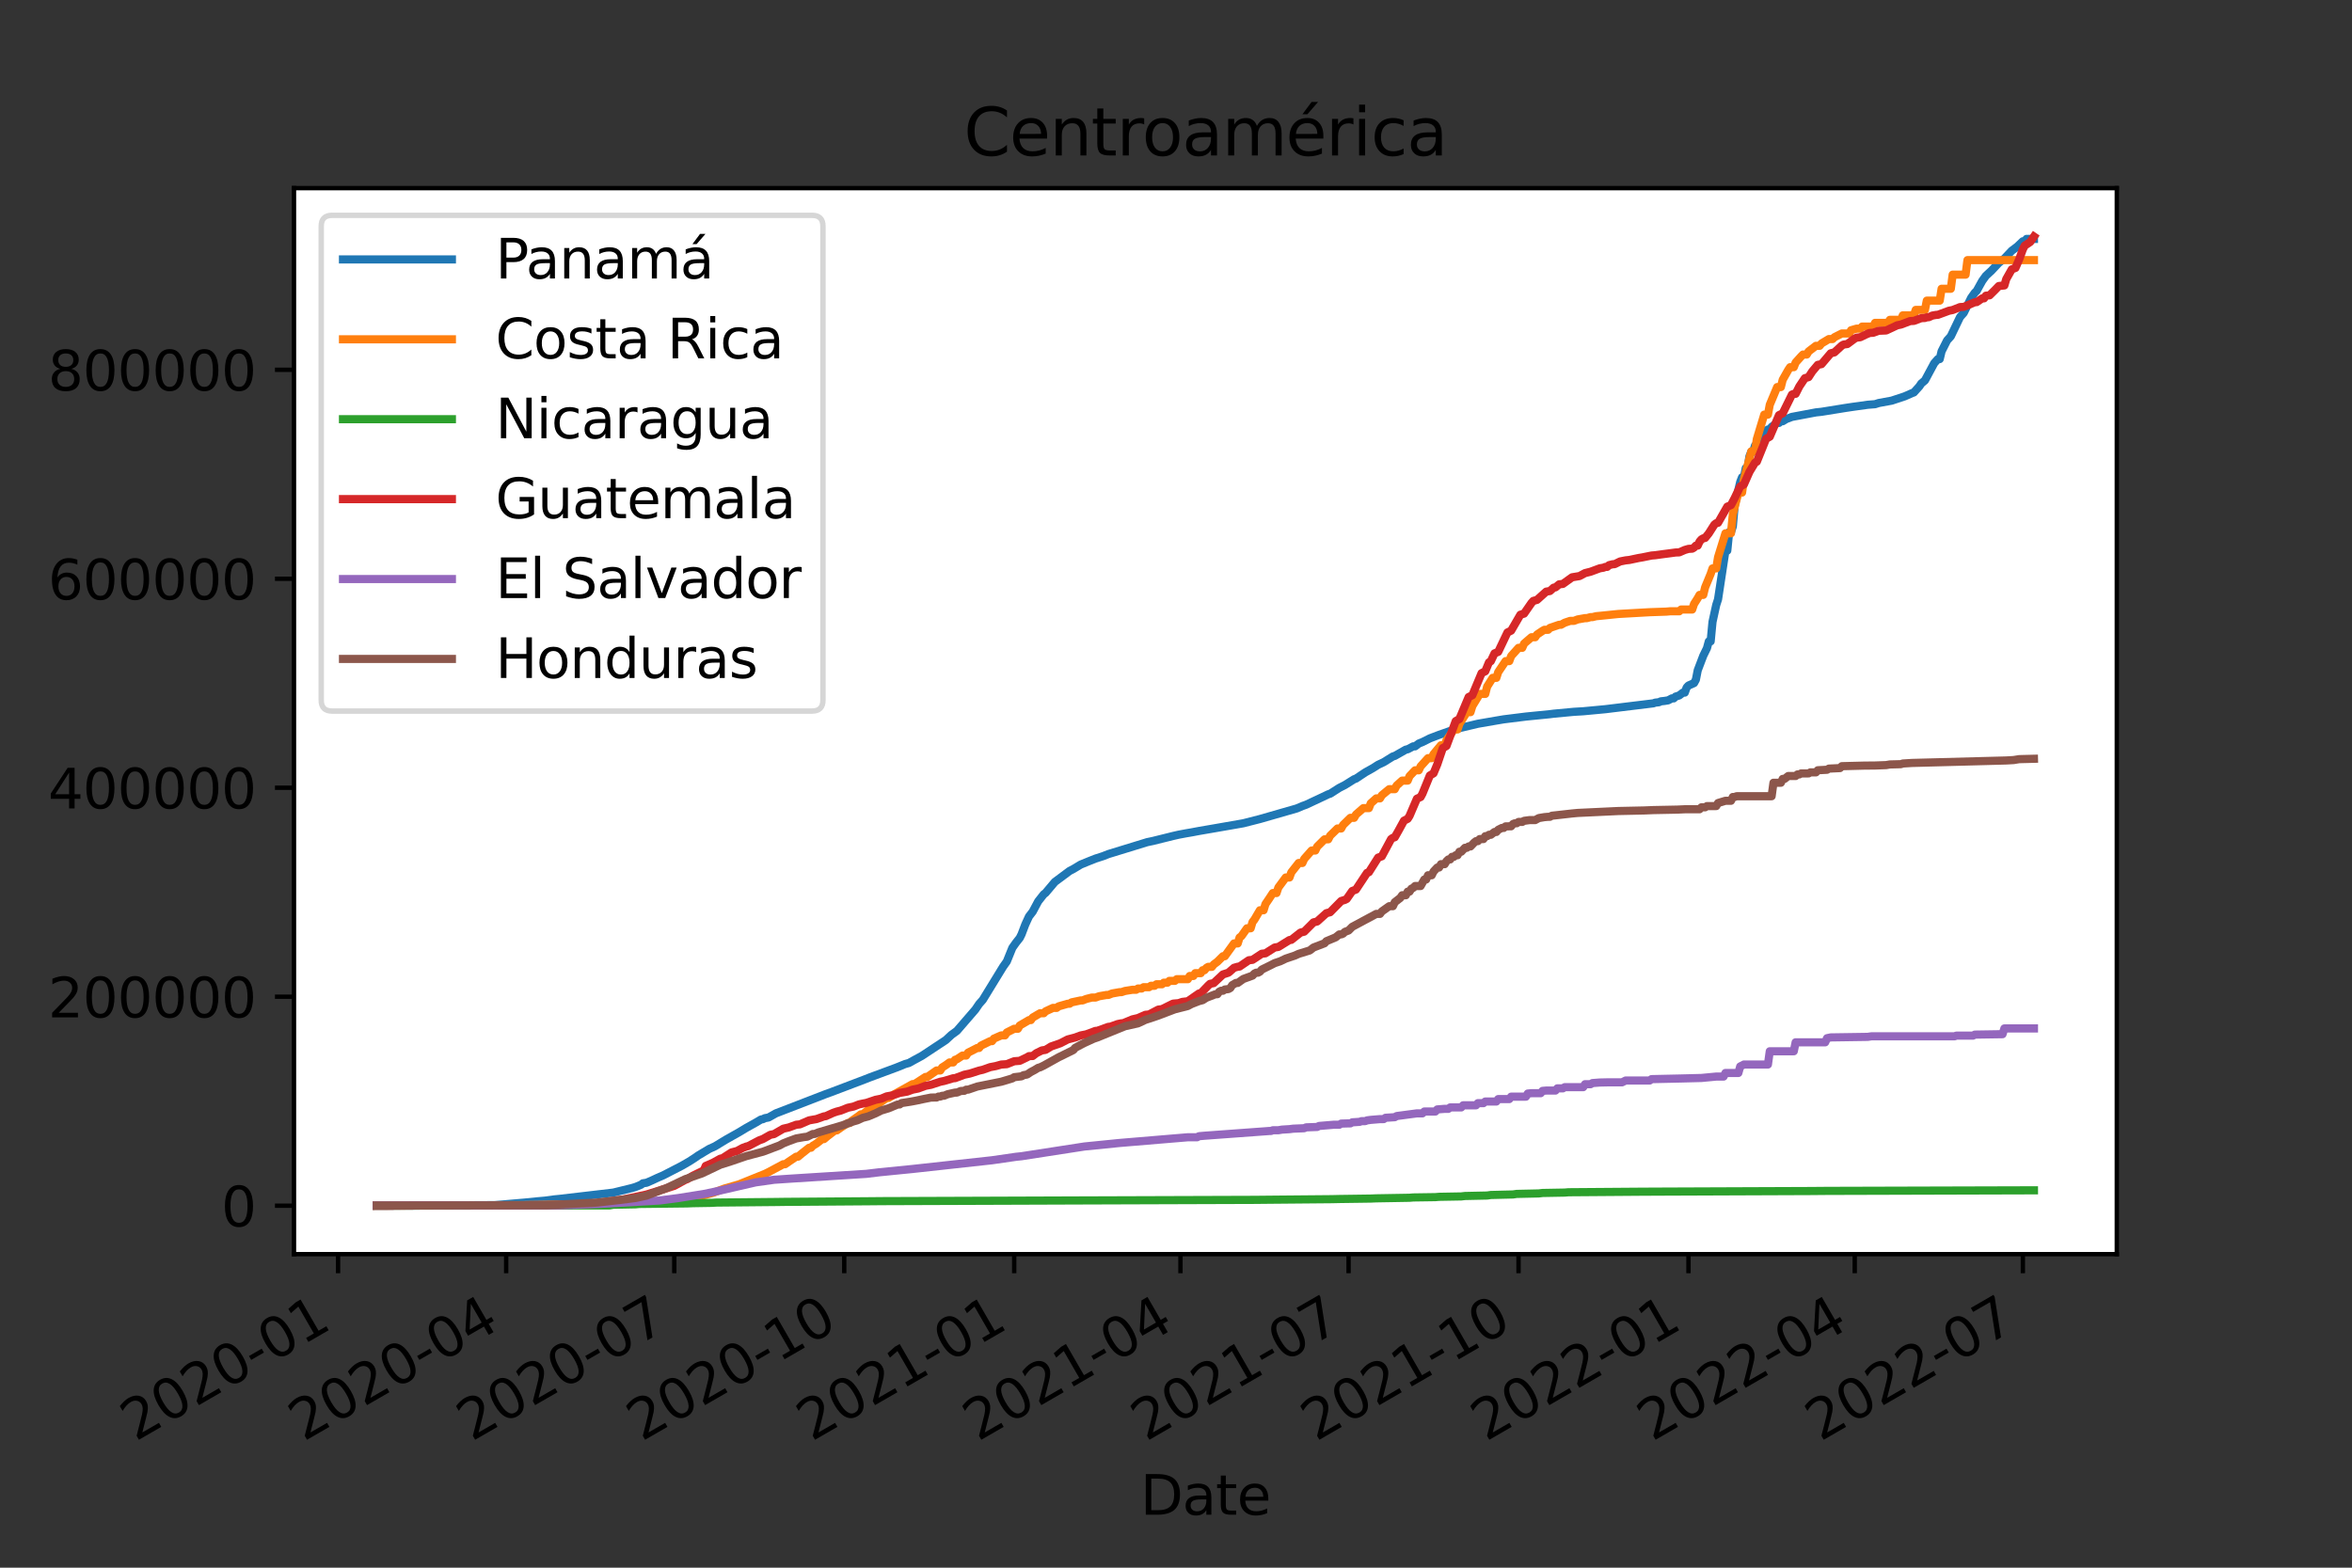 <?xml version="1.0" encoding="utf-8" standalone="no"?>
<!DOCTYPE svg PUBLIC "-//W3C//DTD SVG 1.1//EN"
  "http://www.w3.org/Graphics/SVG/1.1/DTD/svg11.dtd">
<svg xmlns:xlink="http://www.w3.org/1999/xlink" width="432pt" height="288pt" viewBox="0 0 432 288" xmlns="http://www.w3.org/2000/svg" version="1.1">
 <rect x="0" y="0" width="432" height="288" fill="#333333" stroke="none"/>
 <defs>
  <style type="text/css">*{stroke-linejoin: round; stroke-linecap: butt}</style>
 </defs>
 <g id="figure_1">
  <g id="patch_1">
   <path d="M 0 288 
L 432 288 
L 432 0 
L 0 0 
L 0 288 
z
" style="fill: none"/>
  </g>
  <g id="axes_1">
   <g id="patch_2">
    <path d="M 54 230.4 
L 388.8 230.4 
L 388.8 34.56 
L 54 34.56 
z
" style="fill: #ffffff"/>
   </g>
   <g id="matplotlib.axis_1">
    <g id="xtick_1">
     <g id="line2d_1">
      <defs>
       <path id="m33873df964" d="M 0 0 
L 0 3.5 
" style="stroke: #000000; stroke-width: 0.8"/>
      </defs>
      <g>
       <use xlink:href="#m33873df964" x="62.093" y="230.4" style="stroke: #000000; stroke-width: 0.8"/>
      </g>
     </g>
     <g id="text_1">
      <!-- 2020-01 -->
      <g transform="translate(24.868 264.872)rotate(-30)scale(0.1 -0.1)">
       <defs>
        <path id="DejaVuSans-32" d="M 1228 531 
L 3431 531 
L 3431 0 
L 469 0 
L 469 531 
Q 828 903 1448 1529 
Q 2069 2156 2228 2338 
Q 2531 2678 2651 2914 
Q 2772 3150 2772 3378 
Q 2772 3750 2511 3984 
Q 2250 4219 1831 4219 
Q 1534 4219 1204 4116 
Q 875 4013 500 3803 
L 500 4441 
Q 881 4594 1212 4672 
Q 1544 4750 1819 4750 
Q 2544 4750 2975 4387 
Q 3406 4025 3406 3419 
Q 3406 3131 3298 2873 
Q 3191 2616 2906 2266 
Q 2828 2175 2409 1742 
Q 1991 1309 1228 531 
z
" transform="scale(0.016)"/>
        <path id="DejaVuSans-30" d="M 2034 4250 
Q 1547 4250 1301 3770 
Q 1056 3291 1056 2328 
Q 1056 1369 1301 889 
Q 1547 409 2034 409 
Q 2525 409 2770 889 
Q 3016 1369 3016 2328 
Q 3016 3291 2770 3770 
Q 2525 4250 2034 4250 
z
M 2034 4750 
Q 2819 4750 3233 4129 
Q 3647 3509 3647 2328 
Q 3647 1150 3233 529 
Q 2819 -91 2034 -91 
Q 1250 -91 836 529 
Q 422 1150 422 2328 
Q 422 3509 836 4129 
Q 1250 4750 2034 4750 
z
" transform="scale(0.016)"/>
        <path id="DejaVuSans-2d" d="M 313 2009 
L 1997 2009 
L 1997 1497 
L 313 1497 
L 313 2009 
z
" transform="scale(0.016)"/>
        <path id="DejaVuSans-31" d="M 794 531 
L 1825 531 
L 1825 4091 
L 703 3866 
L 703 4441 
L 1819 4666 
L 2450 4666 
L 2450 531 
L 3481 531 
L 3481 0 
L 794 0 
L 794 531 
z
" transform="scale(0.016)"/>
       </defs>
       <use xlink:href="#DejaVuSans-32"/>
       <use xlink:href="#DejaVuSans-30" x="63.623"/>
       <use xlink:href="#DejaVuSans-32" x="127.246"/>
       <use xlink:href="#DejaVuSans-30" x="190.869"/>
       <use xlink:href="#DejaVuSans-2d" x="254.492"/>
       <use xlink:href="#DejaVuSans-30" x="290.576"/>
       <use xlink:href="#DejaVuSans-31" x="354.199"/>
      </g>
     </g>
    </g>
    <g id="xtick_2">
     <g id="line2d_2">
      <g>
       <use xlink:href="#m33873df964" x="92.97" y="230.4" style="stroke: #000000; stroke-width: 0.8"/>
      </g>
     </g>
     <g id="text_2">
      <!-- 2020-04 -->
      <g transform="translate(55.745 264.872)rotate(-30)scale(0.1 -0.1)">
       <defs>
        <path id="DejaVuSans-34" d="M 2419 4116 
L 825 1625 
L 2419 1625 
L 2419 4116 
z
M 2253 4666 
L 3047 4666 
L 3047 1625 
L 3713 1625 
L 3713 1100 
L 3047 1100 
L 3047 0 
L 2419 0 
L 2419 1100 
L 313 1100 
L 313 1709 
L 2253 4666 
z
" transform="scale(0.016)"/>
       </defs>
       <use xlink:href="#DejaVuSans-32"/>
       <use xlink:href="#DejaVuSans-30" x="63.623"/>
       <use xlink:href="#DejaVuSans-32" x="127.246"/>
       <use xlink:href="#DejaVuSans-30" x="190.869"/>
       <use xlink:href="#DejaVuSans-2d" x="254.492"/>
       <use xlink:href="#DejaVuSans-30" x="290.576"/>
       <use xlink:href="#DejaVuSans-34" x="354.199"/>
      </g>
     </g>
    </g>
    <g id="xtick_3">
     <g id="line2d_3">
      <g>
       <use xlink:href="#m33873df964" x="123.848" y="230.4" style="stroke: #000000; stroke-width: 0.8"/>
      </g>
     </g>
     <g id="text_3">
      <!-- 2020-07 -->
      <g transform="translate(86.623 264.872)rotate(-30)scale(0.1 -0.1)">
       <defs>
        <path id="DejaVuSans-37" d="M 525 4666 
L 3525 4666 
L 3525 4397 
L 1831 0 
L 1172 0 
L 2766 4134 
L 525 4134 
L 525 4666 
z
" transform="scale(0.016)"/>
       </defs>
       <use xlink:href="#DejaVuSans-32"/>
       <use xlink:href="#DejaVuSans-30" x="63.623"/>
       <use xlink:href="#DejaVuSans-32" x="127.246"/>
       <use xlink:href="#DejaVuSans-30" x="190.869"/>
       <use xlink:href="#DejaVuSans-2d" x="254.492"/>
       <use xlink:href="#DejaVuSans-30" x="290.576"/>
       <use xlink:href="#DejaVuSans-37" x="354.199"/>
      </g>
     </g>
    </g>
    <g id="xtick_4">
     <g id="line2d_4">
      <g>
       <use xlink:href="#m33873df964" x="155.064" y="230.4" style="stroke: #000000; stroke-width: 0.8"/>
      </g>
     </g>
     <g id="text_4">
      <!-- 2020-10 -->
      <g transform="translate(117.84 264.872)rotate(-30)scale(0.1 -0.1)">
       <use xlink:href="#DejaVuSans-32"/>
       <use xlink:href="#DejaVuSans-30" x="63.623"/>
       <use xlink:href="#DejaVuSans-32" x="127.246"/>
       <use xlink:href="#DejaVuSans-30" x="190.869"/>
       <use xlink:href="#DejaVuSans-2d" x="254.492"/>
       <use xlink:href="#DejaVuSans-31" x="290.576"/>
       <use xlink:href="#DejaVuSans-30" x="354.199"/>
      </g>
     </g>
    </g>
    <g id="xtick_5">
     <g id="line2d_5">
      <g>
       <use xlink:href="#m33873df964" x="186.281" y="230.4" style="stroke: #000000; stroke-width: 0.8"/>
      </g>
     </g>
     <g id="text_5">
      <!-- 2021-01 -->
      <g transform="translate(149.056 264.872)rotate(-30)scale(0.1 -0.1)">
       <use xlink:href="#DejaVuSans-32"/>
       <use xlink:href="#DejaVuSans-30" x="63.623"/>
       <use xlink:href="#DejaVuSans-32" x="127.246"/>
       <use xlink:href="#DejaVuSans-31" x="190.869"/>
       <use xlink:href="#DejaVuSans-2d" x="254.492"/>
       <use xlink:href="#DejaVuSans-30" x="290.576"/>
       <use xlink:href="#DejaVuSans-31" x="354.199"/>
      </g>
     </g>
    </g>
    <g id="xtick_6">
     <g id="line2d_6">
      <g>
       <use xlink:href="#m33873df964" x="216.819" y="230.4" style="stroke: #000000; stroke-width: 0.8"/>
      </g>
     </g>
     <g id="text_6">
      <!-- 2021-04 -->
      <g transform="translate(179.594 264.872)rotate(-30)scale(0.1 -0.1)">
       <use xlink:href="#DejaVuSans-32"/>
       <use xlink:href="#DejaVuSans-30" x="63.623"/>
       <use xlink:href="#DejaVuSans-32" x="127.246"/>
       <use xlink:href="#DejaVuSans-31" x="190.869"/>
       <use xlink:href="#DejaVuSans-2d" x="254.492"/>
       <use xlink:href="#DejaVuSans-30" x="290.576"/>
       <use xlink:href="#DejaVuSans-34" x="354.199"/>
      </g>
     </g>
    </g>
    <g id="xtick_7">
     <g id="line2d_7">
      <g>
       <use xlink:href="#m33873df964" x="247.697" y="230.4" style="stroke: #000000; stroke-width: 0.8"/>
      </g>
     </g>
     <g id="text_7">
      <!-- 2021-07 -->
      <g transform="translate(210.472 264.872)rotate(-30)scale(0.1 -0.1)">
       <use xlink:href="#DejaVuSans-32"/>
       <use xlink:href="#DejaVuSans-30" x="63.623"/>
       <use xlink:href="#DejaVuSans-32" x="127.246"/>
       <use xlink:href="#DejaVuSans-31" x="190.869"/>
       <use xlink:href="#DejaVuSans-2d" x="254.492"/>
       <use xlink:href="#DejaVuSans-30" x="290.576"/>
       <use xlink:href="#DejaVuSans-37" x="354.199"/>
      </g>
     </g>
    </g>
    <g id="xtick_8">
     <g id="line2d_8">
      <g>
       <use xlink:href="#m33873df964" x="278.914" y="230.4" style="stroke: #000000; stroke-width: 0.8"/>
      </g>
     </g>
     <g id="text_8">
      <!-- 2021-10 -->
      <g transform="translate(241.689 264.872)rotate(-30)scale(0.1 -0.1)">
       <use xlink:href="#DejaVuSans-32"/>
       <use xlink:href="#DejaVuSans-30" x="63.623"/>
       <use xlink:href="#DejaVuSans-32" x="127.246"/>
       <use xlink:href="#DejaVuSans-31" x="190.869"/>
       <use xlink:href="#DejaVuSans-2d" x="254.492"/>
       <use xlink:href="#DejaVuSans-31" x="290.576"/>
       <use xlink:href="#DejaVuSans-30" x="354.199"/>
      </g>
     </g>
    </g>
    <g id="xtick_9">
     <g id="line2d_9">
      <g>
       <use xlink:href="#m33873df964" x="310.13" y="230.4" style="stroke: #000000; stroke-width: 0.8"/>
      </g>
     </g>
     <g id="text_9">
      <!-- 2022-01 -->
      <g transform="translate(272.905 264.872)rotate(-30)scale(0.1 -0.1)">
       <use xlink:href="#DejaVuSans-32"/>
       <use xlink:href="#DejaVuSans-30" x="63.623"/>
       <use xlink:href="#DejaVuSans-32" x="127.246"/>
       <use xlink:href="#DejaVuSans-32" x="190.869"/>
       <use xlink:href="#DejaVuSans-2d" x="254.492"/>
       <use xlink:href="#DejaVuSans-30" x="290.576"/>
       <use xlink:href="#DejaVuSans-31" x="354.199"/>
      </g>
     </g>
    </g>
    <g id="xtick_10">
     <g id="line2d_10">
      <g>
       <use xlink:href="#m33873df964" x="340.668" y="230.4" style="stroke: #000000; stroke-width: 0.8"/>
      </g>
     </g>
     <g id="text_10">
      <!-- 2022-04 -->
      <g transform="translate(303.444 264.872)rotate(-30)scale(0.1 -0.1)">
       <use xlink:href="#DejaVuSans-32"/>
       <use xlink:href="#DejaVuSans-30" x="63.623"/>
       <use xlink:href="#DejaVuSans-32" x="127.246"/>
       <use xlink:href="#DejaVuSans-32" x="190.869"/>
       <use xlink:href="#DejaVuSans-2d" x="254.492"/>
       <use xlink:href="#DejaVuSans-30" x="290.576"/>
       <use xlink:href="#DejaVuSans-34" x="354.199"/>
      </g>
     </g>
    </g>
    <g id="xtick_11">
     <g id="line2d_11">
      <g>
       <use xlink:href="#m33873df964" x="371.546" y="230.4" style="stroke: #000000; stroke-width: 0.8"/>
      </g>
     </g>
     <g id="text_11">
      <!-- 2022-07 -->
      <g transform="translate(334.321 264.872)rotate(-30)scale(0.1 -0.1)">
       <use xlink:href="#DejaVuSans-32"/>
       <use xlink:href="#DejaVuSans-30" x="63.623"/>
       <use xlink:href="#DejaVuSans-32" x="127.246"/>
       <use xlink:href="#DejaVuSans-32" x="190.869"/>
       <use xlink:href="#DejaVuSans-2d" x="254.492"/>
       <use xlink:href="#DejaVuSans-30" x="290.576"/>
       <use xlink:href="#DejaVuSans-37" x="354.199"/>
      </g>
     </g>
    </g>
    <g id="text_12">
     <!-- Date -->
     <g transform="translate(209.449 278.271)scale(0.1 -0.1)">
      <defs>
       <path id="DejaVuSans-44" d="M 1259 4147 
L 1259 519 
L 2022 519 
Q 2988 519 3436 956 
Q 3884 1394 3884 2338 
Q 3884 3275 3436 3711 
Q 2988 4147 2022 4147 
L 1259 4147 
z
M 628 4666 
L 1925 4666 
Q 3281 4666 3915 4102 
Q 4550 3538 4550 2338 
Q 4550 1131 3912 565 
Q 3275 0 1925 0 
L 628 0 
L 628 4666 
z
" transform="scale(0.016)"/>
       <path id="DejaVuSans-61" d="M 2194 1759 
Q 1497 1759 1228 1600 
Q 959 1441 959 1056 
Q 959 750 1161 570 
Q 1363 391 1709 391 
Q 2188 391 2477 730 
Q 2766 1069 2766 1631 
L 2766 1759 
L 2194 1759 
z
M 3341 1997 
L 3341 0 
L 2766 0 
L 2766 531 
Q 2569 213 2275 61 
Q 1981 -91 1556 -91 
Q 1019 -91 701 211 
Q 384 513 384 1019 
Q 384 1609 779 1909 
Q 1175 2209 1959 2209 
L 2766 2209 
L 2766 2266 
Q 2766 2663 2505 2880 
Q 2244 3097 1772 3097 
Q 1472 3097 1187 3025 
Q 903 2953 641 2809 
L 641 3341 
Q 956 3463 1253 3523 
Q 1550 3584 1831 3584 
Q 2591 3584 2966 3190 
Q 3341 2797 3341 1997 
z
" transform="scale(0.016)"/>
       <path id="DejaVuSans-74" d="M 1172 4494 
L 1172 3500 
L 2356 3500 
L 2356 3053 
L 1172 3053 
L 1172 1153 
Q 1172 725 1289 603 
Q 1406 481 1766 481 
L 2356 481 
L 2356 0 
L 1766 0 
Q 1100 0 847 248 
Q 594 497 594 1153 
L 594 3053 
L 172 3053 
L 172 3500 
L 594 3500 
L 594 4494 
L 1172 4494 
z
" transform="scale(0.016)"/>
       <path id="DejaVuSans-65" d="M 3597 1894 
L 3597 1613 
L 953 1613 
Q 991 1019 1311 708 
Q 1631 397 2203 397 
Q 2534 397 2845 478 
Q 3156 559 3463 722 
L 3463 178 
Q 3153 47 2828 -22 
Q 2503 -91 2169 -91 
Q 1331 -91 842 396 
Q 353 884 353 1716 
Q 353 2575 817 3079 
Q 1281 3584 2069 3584 
Q 2775 3584 3186 3129 
Q 3597 2675 3597 1894 
z
M 3022 2063 
Q 3016 2534 2758 2815 
Q 2500 3097 2075 3097 
Q 1594 3097 1305 2825 
Q 1016 2553 972 2059 
L 3022 2063 
z
" transform="scale(0.016)"/>
      </defs>
      <use xlink:href="#DejaVuSans-44"/>
      <use xlink:href="#DejaVuSans-61" x="77.002"/>
      <use xlink:href="#DejaVuSans-74" x="138.281"/>
      <use xlink:href="#DejaVuSans-65" x="177.49"/>
     </g>
    </g>
   </g>
   <g id="matplotlib.axis_2">
    <g id="ytick_1">
     <g id="line2d_12">
      <defs>
       <path id="mc0014e46a0" d="M 0 0 
L -3.5 0 
" style="stroke: #000000; stroke-width: 0.8"/>
      </defs>
      <g>
       <use xlink:href="#mc0014e46a0" x="54" y="221.498" style="stroke: #000000; stroke-width: 0.8"/>
      </g>
     </g>
     <g id="text_13">
      <!-- 0 -->
      <g transform="translate(40.638 225.297)scale(0.1 -0.1)">
       <use xlink:href="#DejaVuSans-30"/>
      </g>
     </g>
    </g>
    <g id="ytick_2">
     <g id="line2d_13">
      <g>
       <use xlink:href="#mc0014e46a0" x="54" y="183.106" style="stroke: #000000; stroke-width: 0.8"/>
      </g>
     </g>
     <g id="text_14">
      <!-- 200000 -->
      <g transform="translate(8.825 186.906)scale(0.1 -0.1)">
       <use xlink:href="#DejaVuSans-32"/>
       <use xlink:href="#DejaVuSans-30" x="63.623"/>
       <use xlink:href="#DejaVuSans-30" x="127.246"/>
       <use xlink:href="#DejaVuSans-30" x="190.869"/>
       <use xlink:href="#DejaVuSans-30" x="254.492"/>
       <use xlink:href="#DejaVuSans-30" x="318.115"/>
      </g>
     </g>
    </g>
    <g id="ytick_3">
     <g id="line2d_14">
      <g>
       <use xlink:href="#mc0014e46a0" x="54" y="144.715" style="stroke: #000000; stroke-width: 0.8"/>
      </g>
     </g>
     <g id="text_15">
      <!-- 400000 -->
      <g transform="translate(8.825 148.514)scale(0.1 -0.1)">
       <use xlink:href="#DejaVuSans-34"/>
       <use xlink:href="#DejaVuSans-30" x="63.623"/>
       <use xlink:href="#DejaVuSans-30" x="127.246"/>
       <use xlink:href="#DejaVuSans-30" x="190.869"/>
       <use xlink:href="#DejaVuSans-30" x="254.492"/>
       <use xlink:href="#DejaVuSans-30" x="318.115"/>
      </g>
     </g>
    </g>
    <g id="ytick_4">
     <g id="line2d_15">
      <g>
       <use xlink:href="#mc0014e46a0" x="54" y="106.323" style="stroke: #000000; stroke-width: 0.8"/>
      </g>
     </g>
     <g id="text_16">
      <!-- 600000 -->
      <g transform="translate(8.825 110.122)scale(0.1 -0.1)">
       <defs>
        <path id="DejaVuSans-36" d="M 2113 2584 
Q 1688 2584 1439 2293 
Q 1191 2003 1191 1497 
Q 1191 994 1439 701 
Q 1688 409 2113 409 
Q 2538 409 2786 701 
Q 3034 994 3034 1497 
Q 3034 2003 2786 2293 
Q 2538 2584 2113 2584 
z
M 3366 4563 
L 3366 3988 
Q 3128 4100 2886 4159 
Q 2644 4219 2406 4219 
Q 1781 4219 1451 3797 
Q 1122 3375 1075 2522 
Q 1259 2794 1537 2939 
Q 1816 3084 2150 3084 
Q 2853 3084 3261 2657 
Q 3669 2231 3669 1497 
Q 3669 778 3244 343 
Q 2819 -91 2113 -91 
Q 1303 -91 875 529 
Q 447 1150 447 2328 
Q 447 3434 972 4092 
Q 1497 4750 2381 4750 
Q 2619 4750 2861 4703 
Q 3103 4656 3366 4563 
z
" transform="scale(0.016)"/>
       </defs>
       <use xlink:href="#DejaVuSans-36"/>
       <use xlink:href="#DejaVuSans-30" x="63.623"/>
       <use xlink:href="#DejaVuSans-30" x="127.246"/>
       <use xlink:href="#DejaVuSans-30" x="190.869"/>
       <use xlink:href="#DejaVuSans-30" x="254.492"/>
       <use xlink:href="#DejaVuSans-30" x="318.115"/>
      </g>
     </g>
    </g>
    <g id="ytick_5">
     <g id="line2d_16">
      <g>
       <use xlink:href="#mc0014e46a0" x="54" y="67.931" style="stroke: #000000; stroke-width: 0.8"/>
      </g>
     </g>
     <g id="text_17">
      <!-- 800000 -->
      <g transform="translate(8.825 71.731)scale(0.1 -0.1)">
       <defs>
        <path id="DejaVuSans-38" d="M 2034 2216 
Q 1584 2216 1326 1975 
Q 1069 1734 1069 1313 
Q 1069 891 1326 650 
Q 1584 409 2034 409 
Q 2484 409 2743 651 
Q 3003 894 3003 1313 
Q 3003 1734 2745 1975 
Q 2488 2216 2034 2216 
z
M 1403 2484 
Q 997 2584 770 2862 
Q 544 3141 544 3541 
Q 544 4100 942 4425 
Q 1341 4750 2034 4750 
Q 2731 4750 3128 4425 
Q 3525 4100 3525 3541 
Q 3525 3141 3298 2862 
Q 3072 2584 2669 2484 
Q 3125 2378 3379 2068 
Q 3634 1759 3634 1313 
Q 3634 634 3220 271 
Q 2806 -91 2034 -91 
Q 1263 -91 848 271 
Q 434 634 434 1313 
Q 434 1759 690 2068 
Q 947 2378 1403 2484 
z
M 1172 3481 
Q 1172 3119 1398 2916 
Q 1625 2713 2034 2713 
Q 2441 2713 2670 2916 
Q 2900 3119 2900 3481 
Q 2900 3844 2670 4047 
Q 2441 4250 2034 4250 
Q 1625 4250 1398 4047 
Q 1172 3844 1172 3481 
z
" transform="scale(0.016)"/>
       </defs>
       <use xlink:href="#DejaVuSans-38"/>
       <use xlink:href="#DejaVuSans-30" x="63.623"/>
       <use xlink:href="#DejaVuSans-30" x="127.246"/>
       <use xlink:href="#DejaVuSans-30" x="190.869"/>
       <use xlink:href="#DejaVuSans-30" x="254.492"/>
       <use xlink:href="#DejaVuSans-30" x="318.115"/>
      </g>
     </g>
    </g>
   </g>
   <g id="line2d_17">
    <path d="M 69.218 221.498 
L 90.934 221.391 
L 96.363 220.927 
L 98.738 220.69 
L 100.096 220.573 
L 101.792 220.342 
L 102.81 220.244 
L 112.65 219.093 
L 116.043 218.263 
L 116.722 218.064 
L 117.74 217.648 
L 118.079 217.387 
L 118.758 217.282 
L 119.776 216.839 
L 120.794 216.363 
L 121.812 215.924 
L 125.205 214.175 
L 126.562 213.394 
L 127.58 212.739 
L 128.259 212.266 
L 130.294 211.051 
L 131.312 210.592 
L 133.348 209.353 
L 135.724 208.017 
L 137.081 207.199 
L 138.777 206.256 
L 139.795 205.653 
L 140.135 205.606 
L 140.474 205.421 
L 141.153 205.298 
L 142.51 204.533 
L 151.671 200.995 
L 152.689 200.627 
L 158.797 198.309 
L 159.815 197.91 
L 164.565 196.151 
L 166.262 195.47 
L 166.94 195.283 
L 167.958 194.715 
L 169.315 193.981 
L 173.727 191.067 
L 174.744 190.122 
L 175.762 189.381 
L 179.156 185.452 
L 179.834 184.449 
L 180.513 183.685 
L 184.245 177.593 
L 184.924 176.637 
L 185.942 174.125 
L 186.62 173.17 
L 187.299 172.313 
L 187.638 171.633 
L 188.317 169.844 
L 188.996 168.369 
L 189.674 167.49 
L 190.692 165.584 
L 191.71 164.291 
L 192.049 164.033 
L 193.746 162.02 
L 196.461 159.999 
L 197.139 159.649 
L 198.496 158.831 
L 200.193 158.137 
L 201.211 157.734 
L 202.568 157.295 
L 203.586 156.9 
L 210.712 154.712 
L 211.73 154.501 
L 215.462 153.576 
L 216.48 153.343 
L 217.837 153.089 
L 218.855 152.916 
L 220.212 152.66 
L 221.57 152.426 
L 222.927 152.193 
L 228.356 151.246 
L 231.41 150.465 
L 238.196 148.514 
L 239.214 148.079 
L 239.893 147.837 
L 242.946 146.406 
L 243.964 145.919 
L 244.304 145.82 
L 246 144.738 
L 247.018 144.219 
L 248.715 143.155 
L 249.054 143.039 
L 250.751 141.903 
L 252.108 141.144 
L 253.126 140.5 
L 254.144 140.02 
L 255.84 138.966 
L 256.18 138.871 
L 258.215 137.713 
L 258.555 137.648 
L 259.573 137.113 
L 259.912 137.113 
L 260.591 136.596 
L 261.269 136.323 
L 262.627 135.643 
L 264.323 134.997 
L 267.377 133.926 
L 271.449 132.961 
L 274.842 132.374 
L 276.199 132.147 
L 280.271 131.64 
L 284.682 131.202 
L 285.36 131.114 
L 289.093 130.766 
L 290.789 130.667 
L 294.861 130.286 
L 303.683 129.208 
L 304.023 129.082 
L 304.701 129.008 
L 305.041 128.844 
L 305.719 128.77 
L 306.398 128.66 
L 307.076 128.3 
L 307.416 128.3 
L 307.755 127.975 
L 308.434 127.757 
L 309.112 127.238 
L 309.452 127.238 
L 309.791 126.302 
L 310.13 125.94 
L 311.148 125.491 
L 311.488 124.865 
L 311.827 123.138 
L 312.845 120.468 
L 313.523 119.077 
L 313.863 117.827 
L 314.202 117.827 
L 314.541 114.256 
L 315.22 111.15 
L 315.559 110.1 
L 316.917 101.161 
L 317.256 101.161 
L 317.595 97.746 
L 317.935 97.746 
L 318.274 96.699 
L 318.613 92.913 
L 319.631 88.541 
L 319.97 87.679 
L 320.31 87.679 
L 320.649 85.998 
L 320.988 85.998 
L 321.328 83.831 
L 321.667 83.004 
L 322.006 83.004 
L 322.346 81.865 
L 322.685 81.865 
L 323.024 80.945 
L 323.703 79.898 
L 324.381 79.132 
L 324.721 78.901 
L 325.06 78.901 
L 325.399 78.419 
L 326.417 77.695 
L 326.757 77.695 
L 327.096 77.383 
L 327.435 77.383 
L 328.114 76.971 
L 329.132 76.588 
L 333.543 75.759 
L 334.561 75.652 
L 338.972 74.941 
L 340.329 74.739 
L 343.044 74.361 
L 344.401 74.253 
L 345.08 74.036 
L 347.455 73.601 
L 349.83 72.817 
L 351.187 72.22 
L 351.526 72.095 
L 352.544 70.967 
L 352.884 70.454 
L 353.562 69.884 
L 355.259 66.726 
L 355.938 65.965 
L 356.277 65.965 
L 356.616 64.542 
L 357.634 62.533 
L 358.313 61.78 
L 360.009 58.241 
L 360.688 57.479 
L 362.045 54.725 
L 362.724 53.766 
L 363.063 53.441 
L 364.081 51.606 
L 364.76 50.663 
L 365.778 49.725 
L 367.135 48.277 
L 368.153 47.5 
L 369.51 46.061 
L 370.528 45.297 
L 371.546 44.322 
L 371.885 44.322 
L 372.225 43.888 
L 373.582 43.888 
L 373.582 43.888 
" clip-path="url(#p7f4d0a6a7a)" style="fill: none; stroke: #1f77b4; stroke-width: 1.5; stroke-linecap: square"/>
   </g>
   <g id="line2d_18">
    <path d="M 69.218 221.498 
L 96.363 221.387 
L 121.133 221.044 
L 124.526 220.671 
L 127.58 220.04 
L 130.973 219.125 
L 133.009 218.361 
L 135.724 217.579 
L 138.438 216.482 
L 140.474 215.661 
L 141.153 215.33 
L 143.867 213.878 
L 144.206 213.878 
L 144.885 213.401 
L 146.242 212.491 
L 146.582 212.491 
L 147.26 211.92 
L 148.617 210.853 
L 148.957 210.853 
L 149.296 210.487 
L 149.975 210.074 
L 150.993 209.268 
L 151.332 209.268 
L 152.011 208.697 
L 153.368 207.668 
L 153.707 207.668 
L 154.386 207.177 
L 155.743 206.299 
L 156.082 206.299 
L 156.422 205.925 
L 157.44 205.215 
L 158.118 204.714 
L 158.457 204.714 
L 159.136 204.176 
L 160.154 203.387 
L 160.493 203.163 
L 160.833 203.163 
L 161.851 202.413 
L 162.869 201.71 
L 163.208 201.71 
L 164.226 201.044 
L 167.619 199.161 
L 167.958 199.161 
L 169.994 197.844 
L 170.333 197.844 
L 172.03 196.655 
L 172.709 196.655 
L 173.048 196.103 
L 173.727 195.676 
L 174.405 195.182 
L 175.084 195.182 
L 175.423 194.693 
L 175.762 194.591 
L 176.78 193.917 
L 177.459 193.917 
L 177.798 193.391 
L 179.495 192.523 
L 179.834 192.523 
L 180.173 192.096 
L 181.87 191.27 
L 182.209 191.27 
L 182.549 190.805 
L 183.906 190.211 
L 184.585 190.211 
L 184.924 189.679 
L 186.281 188.996 
L 186.96 188.996 
L 187.299 188.398 
L 188.996 187.404 
L 189.335 187.404 
L 189.674 186.934 
L 191.031 186.142 
L 191.71 186.142 
L 192.049 185.791 
L 193.407 185.159 
L 194.085 185.159 
L 194.425 184.883 
L 196.121 184.397 
L 196.461 184.397 
L 196.8 184.149 
L 198.496 183.79 
L 198.836 183.79 
L 199.514 183.519 
L 200.532 183.263 
L 201.211 183.263 
L 201.89 183.019 
L 203.247 182.784 
L 203.586 182.784 
L 204.265 182.512 
L 205.622 182.273 
L 205.961 182.273 
L 206.64 182.048 
L 207.997 181.832 
L 208.676 181.832 
L 209.015 181.603 
L 209.694 181.603 
L 210.033 181.361 
L 211.051 181.361 
L 211.39 181.101 
L 212.069 181.101 
L 212.408 180.822 
L 213.426 180.822 
L 213.765 180.527 
L 214.444 180.527 
L 214.783 180.193 
L 215.801 180.193 
L 216.141 179.888 
L 218.177 179.888 
L 218.516 179.297 
L 219.194 179.297 
L 219.534 178.779 
L 220.552 178.779 
L 220.891 178.242 
L 221.23 178.242 
L 221.57 177.821 
L 221.909 177.621 
L 222.588 177.621 
L 222.927 177.187 
L 223.606 176.676 
L 224.623 175.666 
L 224.963 175.666 
L 226.659 173.318 
L 227.338 173.318 
L 227.677 172.227 
L 228.017 171.977 
L 229.035 170.536 
L 229.713 170.536 
L 230.052 169.386 
L 230.392 168.956 
L 231.41 167.224 
L 232.088 167.224 
L 232.428 166.094 
L 233.106 165.097 
L 233.785 164.061 
L 234.464 164.061 
L 234.803 163.041 
L 236.16 161.204 
L 236.839 161.204 
L 237.178 160.266 
L 238.535 158.54 
L 239.214 158.54 
L 239.553 157.783 
L 240.91 156.251 
L 241.589 156.251 
L 241.928 155.54 
L 243.286 154.192 
L 243.964 154.192 
L 244.304 153.527 
L 245.322 152.534 
L 245.661 152.2 
L 246.339 152.2 
L 246.679 151.567 
L 248.036 150.242 
L 248.715 150.242 
L 249.054 149.643 
L 250.411 148.461 
L 251.429 148.461 
L 251.769 147.581 
L 252.786 146.673 
L 253.465 146.673 
L 253.804 146.101 
L 255.162 144.982 
L 256.18 144.982 
L 256.519 144.322 
L 257.537 143.407 
L 258.555 143.407 
L 258.894 142.58 
L 259.912 141.513 
L 260.591 141.513 
L 260.93 140.787 
L 262.287 139.283 
L 262.966 139.283 
L 263.305 138.543 
L 264.662 136.912 
L 265.341 136.912 
L 265.68 135.992 
L 266.698 134.542 
L 267.038 134.007 
L 267.716 134.007 
L 268.056 132.977 
L 269.413 130.833 
L 270.091 130.833 
L 270.431 129.714 
L 271.788 127.48 
L 272.806 127.48 
L 273.145 126.145 
L 274.163 124.528 
L 274.842 124.528 
L 275.181 123.474 
L 276.538 121.453 
L 277.217 121.453 
L 277.556 120.528 
L 278.914 119.017 
L 279.592 119.017 
L 279.931 118.241 
L 281.289 117.069 
L 281.967 117.069 
L 282.307 116.575 
L 283.325 115.895 
L 283.664 115.701 
L 284.343 115.701 
L 284.682 115.354 
L 286.378 114.775 
L 286.718 114.775 
L 287.396 114.4 
L 288.414 114.059 
L 289.093 114.059 
L 289.772 113.799 
L 291.129 113.557 
L 291.468 113.557 
L 292.147 113.37 
L 292.486 113.37 
L 293.165 113.203 
L 294.183 113.106 
L 297.236 112.793 
L 303.005 112.467 
L 306.059 112.362 
L 306.737 112.301 
L 308.434 112.301 
L 308.773 111.975 
L 310.809 111.975 
L 311.148 110.955 
L 311.827 109.895 
L 312.166 109.289 
L 312.845 109.289 
L 313.184 107.908 
L 314.202 105.429 
L 314.541 104.426 
L 315.22 104.426 
L 315.559 102.371 
L 316.917 97.974 
L 317.935 97.974 
L 318.274 94.482 
L 319.292 90.49 
L 319.97 90.49 
L 320.31 88.113 
L 321.667 82.91 
L 322.346 82.91 
L 322.685 80.657 
L 324.042 76.168 
L 324.721 76.168 
L 325.06 74.358 
L 326.417 71.111 
L 327.096 71.111 
L 327.435 69.766 
L 328.453 67.965 
L 328.793 67.457 
L 329.471 67.457 
L 329.81 66.601 
L 330.828 65.472 
L 331.168 65.132 
L 331.846 65.132 
L 332.186 64.565 
L 333.543 63.529 
L 334.222 63.529 
L 334.561 63.102 
L 335.918 62.288 
L 336.597 62.288 
L 336.936 61.951 
L 338.293 61.265 
L 339.651 61.265 
L 339.99 60.67 
L 341.008 60.374 
L 341.686 60.374 
L 342.026 59.995 
L 344.062 59.995 
L 344.401 59.314 
L 346.776 59.314 
L 347.115 58.759 
L 349.151 58.759 
L 349.491 57.935 
L 351.526 57.935 
L 351.866 56.934 
L 353.562 56.934 
L 353.902 55.231 
L 356.277 55.231 
L 356.616 53.048 
L 358.313 53.048 
L 358.652 50.456 
L 361.027 50.456 
L 361.367 47.788 
L 373.582 47.788 
L 373.582 47.788 
" clip-path="url(#p7f4d0a6a7a)" style="fill: none; stroke: #ff7f0e; stroke-width: 1.5; stroke-linecap: square"/>
   </g>
   <g id="line2d_19">
    <path d="M 69.218 221.498 
L 111.972 221.445 
L 112.65 221.328 
L 116.722 221.247 
L 117.401 221.18 
L 126.223 221.079 
L 127.241 221.035 
L 130.634 220.978 
L 131.652 220.922 
L 142.51 220.819 
L 144.206 220.796 
L 159.136 220.687 
L 162.19 220.661 
L 192.389 220.555 
L 198.496 220.533 
L 230.392 220.428 
L 233.446 220.398 
L 244.643 220.3 
L 246 220.269 
L 251.769 220.189 
L 252.786 220.146 
L 258.894 220.041 
L 259.573 219.984 
L 263.644 219.925 
L 264.323 219.867 
L 268.395 219.796 
L 269.073 219.716 
L 273.145 219.63 
L 273.824 219.532 
L 277.896 219.433 
L 278.574 219.334 
L 282.646 219.245 
L 283.325 219.162 
L 287.396 219.089 
L 288.075 219.028 
L 301.647 218.927 
L 305.719 218.908 
L 332.525 218.804 
L 335.579 218.778 
L 373.582 218.672 
L 373.582 218.672 
" clip-path="url(#p7f4d0a6a7a)" style="fill: none; stroke: #2ca02c; stroke-width: 1.5; stroke-linecap: square"/>
   </g>
   <g id="line2d_20">
    <path d="M 69.218 221.498 
L 102.471 221.391 
L 108.918 221.131 
L 114.686 220.317 
L 118.758 219.443 
L 123.848 217.849 
L 125.883 216.74 
L 126.223 216.62 
L 127.241 216.009 
L 128.937 215.175 
L 129.277 215.008 
L 129.616 214.196 
L 130.973 213.602 
L 132.33 212.85 
L 132.67 212.801 
L 134.366 211.712 
L 135.384 211.446 
L 136.402 210.889 
L 137.081 210.632 
L 137.42 210.559 
L 139.456 209.489 
L 140.135 209.242 
L 141.492 208.473 
L 142.17 208.343 
L 143.867 207.355 
L 144.885 207.122 
L 146.242 206.625 
L 146.921 206.558 
L 148.617 205.823 
L 149.975 205.58 
L 151.332 205.096 
L 151.671 205.051 
L 153.028 204.437 
L 153.707 204.204 
L 154.386 204.036 
L 155.743 203.502 
L 156.761 203.287 
L 157.779 202.891 
L 158.457 202.741 
L 159.136 202.613 
L 160.833 202.041 
L 161.851 201.839 
L 162.869 201.413 
L 163.886 201.233 
L 165.244 200.778 
L 166.601 200.546 
L 167.619 200.181 
L 168.637 199.974 
L 169.994 199.477 
L 171.012 199.283 
L 172.709 198.726 
L 173.387 198.588 
L 175.084 198.085 
L 175.423 198.067 
L 177.12 197.436 
L 178.138 197.221 
L 179.834 196.681 
L 180.513 196.528 
L 181.87 196.045 
L 182.888 195.852 
L 183.906 195.568 
L 184.924 195.499 
L 186.281 194.963 
L 187.299 194.882 
L 188.656 194.228 
L 188.996 194.024 
L 189.674 194.001 
L 190.353 193.475 
L 191.371 192.974 
L 192.049 192.868 
L 193.067 192.245 
L 194.764 191.656 
L 196.121 190.954 
L 197.478 190.599 
L 198.496 190.221 
L 199.514 190.018 
L 201.211 189.388 
L 201.55 189.368 
L 203.586 188.641 
L 203.925 188.618 
L 205.283 188.133 
L 205.961 187.993 
L 206.301 187.972 
L 207.997 187.265 
L 209.015 187.03 
L 210.372 186.431 
L 211.051 186.367 
L 212.748 185.475 
L 213.426 185.387 
L 215.462 184.378 
L 216.48 184.29 
L 217.159 184.059 
L 218.177 183.936 
L 220.212 182.517 
L 220.552 182.471 
L 221.909 181.059 
L 222.248 180.744 
L 222.927 180.602 
L 224.623 179.016 
L 225.641 178.687 
L 226.659 177.795 
L 227.338 177.6 
L 227.677 177.564 
L 229.374 176.41 
L 230.052 176.33 
L 231.07 175.661 
L 231.749 175.214 
L 232.428 175.135 
L 234.124 174.064 
L 234.803 173.961 
L 236.839 172.698 
L 237.178 172.661 
L 238.875 171.322 
L 239.553 171.156 
L 240.91 169.802 
L 241.25 169.452 
L 241.928 169.287 
L 243.625 167.76 
L 244.304 167.586 
L 246.339 165.524 
L 247.018 165.317 
L 247.357 165.142 
L 248.375 163.682 
L 249.054 163.424 
L 251.09 160.352 
L 251.429 160.233 
L 253.126 157.552 
L 253.804 157.312 
L 255.501 154.156 
L 255.84 153.912 
L 256.18 153.817 
L 256.858 152.624 
L 257.876 150.765 
L 258.555 150.424 
L 258.894 149.889 
L 260.251 146.728 
L 260.93 146.42 
L 261.269 145.795 
L 262.627 142.463 
L 263.305 142.066 
L 263.984 140.44 
L 265.002 137.436 
L 265.68 137.035 
L 267.377 132.477 
L 268.056 132.084 
L 269.752 128.049 
L 270.431 127.719 
L 272.127 123.666 
L 272.806 123.32 
L 273.485 121.682 
L 273.824 121.47 
L 274.502 120.031 
L 275.181 119.755 
L 276.878 116.189 
L 277.556 115.857 
L 279.253 112.933 
L 279.931 112.728 
L 281.289 110.773 
L 281.628 110.391 
L 282.307 110.206 
L 284.003 108.687 
L 284.682 108.576 
L 285.36 107.962 
L 285.7 107.903 
L 286.378 107.347 
L 287.057 107.27 
L 288.754 106.054 
L 290.111 105.829 
L 291.129 105.284 
L 292.147 105.029 
L 293.843 104.403 
L 294.522 104.29 
L 294.861 104.14 
L 295.201 104.14 
L 295.54 103.825 
L 296.218 103.656 
L 296.558 103.645 
L 297.576 103.145 
L 298.594 102.943 
L 299.272 102.871 
L 300.969 102.512 
L 301.647 102.4 
L 303.344 102.056 
L 304.023 101.999 
L 305.719 101.768 
L 306.398 101.683 
L 307.755 101.5 
L 308.434 101.475 
L 309.452 101.032 
L 310.13 100.835 
L 310.809 100.794 
L 311.148 100.601 
L 311.488 100.232 
L 311.827 100.232 
L 312.166 99.487 
L 312.506 99.093 
L 312.845 98.893 
L 313.184 98.827 
L 313.863 97.983 
L 314.881 96.385 
L 315.22 96.116 
L 315.559 96.043 
L 317.256 93.076 
L 317.935 92.792 
L 318.613 91.501 
L 319.631 89.368 
L 320.31 88.991 
L 321.328 86.684 
L 322.346 85.001 
L 322.685 84.813 
L 323.364 83.134 
L 324.381 80.608 
L 325.06 80.225 
L 326.757 76.262 
L 327.435 75.935 
L 329.132 72.488 
L 329.471 72.348 
L 329.81 72.348 
L 330.489 70.998 
L 331.507 69.478 
L 332.186 69.283 
L 332.864 68.238 
L 333.882 67.027 
L 334.561 66.896 
L 336.257 64.903 
L 336.936 64.735 
L 338.293 63.488 
L 338.633 63.294 
L 339.311 63.201 
L 340.668 62.195 
L 341.008 62.03 
L 341.686 61.952 
L 342.704 61.458 
L 343.383 61.172 
L 344.062 61.131 
L 345.08 60.766 
L 346.437 60.712 
L 348.473 59.759 
L 349.151 59.625 
L 350.848 58.984 
L 351.526 58.951 
L 352.884 58.445 
L 353.562 58.419 
L 353.902 58.284 
L 354.241 58.284 
L 354.92 57.973 
L 355.598 57.853 
L 355.938 57.836 
L 357.973 57.086 
L 358.652 56.952 
L 360.009 56.413 
L 360.688 56.381 
L 362.724 55.519 
L 363.063 55.499 
L 364.081 54.809 
L 364.42 54.809 
L 364.76 54.322 
L 365.438 54.252 
L 366.456 53.247 
L 367.135 52.542 
L 368.153 52.437 
L 368.492 51.28 
L 369.51 49.478 
L 370.189 49.223 
L 370.867 47.652 
L 371.546 45.794 
L 371.885 45.127 
L 372.564 44.676 
L 372.903 44.447 
L 373.582 43.462 
L 373.582 43.462 
" clip-path="url(#p7f4d0a6a7a)" style="fill: none; stroke: #d62728; stroke-width: 1.5; stroke-linecap: square"/>
   </g>
   <g id="line2d_21">
    <path d="M 69.218 221.498 
L 104.167 221.392 
L 109.936 221.183 
L 121.133 220.544 
L 124.526 220.103 
L 129.277 219.347 
L 131.652 218.851 
L 138.777 217.215 
L 142.17 216.735 
L 145.564 216.507 
L 159.136 215.647 
L 161.511 215.36 
L 167.619 214.752 
L 182.209 213.152 
L 186.62 212.514 
L 187.638 212.408 
L 199.175 210.623 
L 205.622 209.977 
L 218.177 208.927 
L 219.873 208.927 
L 220.212 208.735 
L 221.23 208.645 
L 233.106 207.777 
L 233.446 207.777 
L 233.785 207.635 
L 234.803 207.635 
L 235.481 207.52 
L 236.839 207.438 
L 237.517 207.35 
L 239.553 207.266 
L 239.893 207.105 
L 241.928 207.034 
L 242.268 206.852 
L 244.982 206.624 
L 246 206.624 
L 246.339 206.416 
L 247.697 206.378 
L 248.036 206.378 
L 248.375 206.182 
L 249.733 206.096 
L 250.072 205.963 
L 250.751 205.963 
L 251.09 205.826 
L 251.769 205.733 
L 253.465 205.594 
L 254.144 205.594 
L 254.483 205.346 
L 256.18 205.241 
L 256.519 205.032 
L 260.251 204.535 
L 261.269 204.535 
L 261.609 204.197 
L 263.644 204.197 
L 263.984 203.812 
L 265.341 203.706 
L 266.02 203.706 
L 266.359 203.443 
L 268.395 203.443 
L 268.734 203.057 
L 271.109 203.057 
L 271.449 202.663 
L 272.467 202.663 
L 272.806 202.36 
L 274.842 202.36 
L 275.181 201.914 
L 277.217 201.914 
L 277.556 201.468 
L 280.271 201.468 
L 280.61 200.894 
L 281.289 200.831 
L 282.985 200.831 
L 283.325 200.406 
L 284.003 200.347 
L 285.7 200.347 
L 286.039 199.943 
L 287.057 199.943 
L 287.396 199.726 
L 290.789 199.726 
L 291.129 199.181 
L 292.147 199.181 
L 292.486 198.972 
L 293.843 198.869 
L 295.201 198.839 
L 297.915 198.839 
L 298.594 198.501 
L 303.005 198.501 
L 303.344 198.247 
L 308.773 198.129 
L 312.506 198.034 
L 315.22 197.777 
L 316.577 197.777 
L 316.917 197.117 
L 319.292 197.117 
L 319.631 195.917 
L 320.31 195.563 
L 324.721 195.563 
L 325.06 193.129 
L 329.471 193.129 
L 329.81 191.483 
L 335.239 191.483 
L 335.579 190.726 
L 336.257 190.583 
L 343.044 190.483 
L 343.722 190.384 
L 358.991 190.384 
L 359.331 190.256 
L 362.384 190.256 
L 362.724 190.068 
L 367.813 189.991 
L 368.153 188.933 
L 373.582 188.933 
L 373.582 188.933 
" clip-path="url(#p7f4d0a6a7a)" style="fill: none; stroke: #9467bd; stroke-width: 1.5; stroke-linecap: square"/>
   </g>
   <g id="line2d_22">
    <path d="M 69.218 221.498 
L 100.435 221.399 
L 109.596 220.931 
L 113.668 220.469 
L 116.722 220.085 
L 118.758 219.645 
L 122.49 218.234 
L 123.508 217.744 
L 124.865 217.098 
L 125.883 216.617 
L 128.937 215.573 
L 132.33 213.959 
L 134.027 213.433 
L 137.081 212.389 
L 140.135 211.58 
L 143.188 210.428 
L 143.867 210.049 
L 144.885 209.641 
L 146.242 209.145 
L 147.599 208.906 
L 148.278 208.82 
L 148.957 208.486 
L 149.296 208.326 
L 149.635 208.326 
L 150.314 208.038 
L 154.725 206.737 
L 156.761 206.014 
L 157.44 205.821 
L 158.457 205.358 
L 159.475 205.094 
L 160.833 204.524 
L 161.851 204.015 
L 163.208 203.605 
L 164.904 202.9 
L 165.244 202.9 
L 165.583 202.646 
L 167.28 202.384 
L 168.298 202.192 
L 169.655 201.903 
L 171.012 201.633 
L 172.03 201.621 
L 172.369 201.451 
L 172.709 201.451 
L 173.048 201.302 
L 173.387 201.302 
L 174.066 201.02 
L 175.423 200.718 
L 175.762 200.718 
L 176.441 200.429 
L 177.12 200.39 
L 177.459 200.186 
L 177.798 200.186 
L 179.495 199.607 
L 183.906 198.721 
L 185.942 198.112 
L 186.281 197.892 
L 187.638 197.729 
L 187.978 197.523 
L 188.656 197.396 
L 189.335 196.938 
L 190.014 196.581 
L 190.692 196.167 
L 191.031 196.081 
L 191.71 195.754 
L 193.067 194.999 
L 194.425 194.243 
L 197.139 192.906 
L 197.478 192.493 
L 198.496 191.955 
L 199.175 191.604 
L 200.872 190.826 
L 201.55 190.596 
L 206.64 188.528 
L 209.015 188 
L 210.372 187.362 
L 211.39 187.039 
L 212.748 186.575 
L 213.426 186.316 
L 215.801 185.415 
L 217.837 184.905 
L 218.177 184.808 
L 218.855 184.445 
L 220.212 183.917 
L 220.891 183.739 
L 221.57 183.303 
L 223.266 182.643 
L 223.606 182.643 
L 223.945 182.18 
L 224.284 182.013 
L 224.623 182.013 
L 224.963 181.781 
L 225.641 181.701 
L 225.981 181.502 
L 226.32 180.98 
L 226.999 180.579 
L 227.338 180.579 
L 228.356 179.85 
L 230.052 179.232 
L 230.392 178.861 
L 230.731 178.693 
L 231.07 178.693 
L 231.41 178.514 
L 231.749 178.122 
L 233.446 177.288 
L 234.124 176.937 
L 235.142 176.596 
L 236.16 176.109 
L 237.857 175.538 
L 238.535 175.229 
L 240.571 174.604 
L 241.25 174.07 
L 243.286 173.288 
L 243.625 172.908 
L 245.322 172.2 
L 246 171.66 
L 246.339 171.66 
L 246.679 171.525 
L 247.018 171.192 
L 247.697 170.941 
L 248.375 170.261 
L 252.786 167.892 
L 253.465 167.892 
L 253.804 167.442 
L 254.822 166.718 
L 255.162 166.476 
L 255.84 166.476 
L 256.18 165.744 
L 257.198 164.955 
L 257.537 164.465 
L 258.215 164.465 
L 258.555 163.801 
L 258.894 163.801 
L 259.233 163.26 
L 259.573 163.108 
L 259.912 162.771 
L 260.93 162.771 
L 261.609 161.57 
L 261.948 161.57 
L 262.287 160.794 
L 262.966 160.794 
L 263.305 160.104 
L 263.984 159.376 
L 264.323 159.376 
L 264.662 158.76 
L 265.341 158.76 
L 265.68 158.211 
L 266.02 157.888 
L 266.359 157.888 
L 266.698 157.405 
L 267.038 157.405 
L 267.377 157.116 
L 267.716 157.116 
L 268.056 156.471 
L 268.395 156.471 
L 269.073 155.751 
L 269.413 155.751 
L 269.752 155.501 
L 270.091 155.501 
L 270.77 154.79 
L 271.109 154.525 
L 271.449 154.525 
L 271.788 154.144 
L 272.467 154.144 
L 272.806 153.614 
L 273.145 153.614 
L 273.485 153.359 
L 273.824 153.359 
L 274.502 152.843 
L 274.842 152.843 
L 275.181 152.438 
L 275.86 152.1 
L 276.199 152.1 
L 276.538 151.814 
L 277.556 151.797 
L 277.896 151.384 
L 278.235 151.243 
L 278.574 151.243 
L 278.914 150.997 
L 279.592 150.997 
L 279.931 150.795 
L 280.949 150.66 
L 281.967 150.66 
L 282.646 150.288 
L 283.664 150.116 
L 284.343 150.055 
L 284.682 150.055 
L 285.021 149.858 
L 285.7 149.785 
L 288.754 149.441 
L 289.772 149.345 
L 297.236 148.993 
L 301.987 148.89 
L 303.683 148.82 
L 308.094 148.732 
L 309.452 148.669 
L 312.166 148.669 
L 312.506 148.313 
L 313.184 148.313 
L 313.523 148.086 
L 315.22 148.086 
L 315.559 147.525 
L 316.917 147.111 
L 317.935 147.111 
L 318.274 146.415 
L 318.613 146.415 
L 318.952 146.275 
L 325.399 146.275 
L 325.739 143.8 
L 327.096 143.8 
L 327.435 143.092 
L 327.775 143.092 
L 328.453 142.563 
L 329.81 142.563 
L 330.15 142.271 
L 330.489 142.271 
L 330.828 142.085 
L 332.186 142.085 
L 332.525 141.89 
L 333.543 141.89 
L 333.882 141.503 
L 335.579 141.413 
L 335.918 141.202 
L 337.954 141.107 
L 338.293 140.756 
L 342.365 140.651 
L 344.401 140.632 
L 346.437 140.557 
L 347.115 140.439 
L 349.151 140.387 
L 349.491 140.265 
L 351.187 140.162 
L 368.492 139.706 
L 369.849 139.63 
L 370.867 139.464 
L 373.582 139.394 
L 373.582 139.394 
" clip-path="url(#p7f4d0a6a7a)" style="fill: none; stroke: #8c564b; stroke-width: 1.5; stroke-linecap: square"/>
   </g>
   <g id="patch_3">
    <path d="M 54 230.4 
L 54 34.56 
" style="fill: none; stroke: #000000; stroke-width: 0.8; stroke-linejoin: miter; stroke-linecap: square"/>
   </g>
   <g id="patch_4">
    <path d="M 388.8 230.4 
L 388.8 34.56 
" style="fill: none; stroke: #000000; stroke-width: 0.8; stroke-linejoin: miter; stroke-linecap: square"/>
   </g>
   <g id="patch_5">
    <path d="M 54 230.4 
L 388.8 230.4 
" style="fill: none; stroke: #000000; stroke-width: 0.8; stroke-linejoin: miter; stroke-linecap: square"/>
   </g>
   <g id="patch_6">
    <path d="M 54 34.56 
L 388.8 34.56 
" style="fill: none; stroke: #000000; stroke-width: 0.8; stroke-linejoin: miter; stroke-linecap: square"/>
   </g>
   <g id="text_18">
    <!-- Centroamérica -->
    <g transform="translate(177.038 28.56)scale(0.12 -0.12)">
     <defs>
      <path id="DejaVuSans-43" d="M 4122 4306 
L 4122 3641 
Q 3803 3938 3442 4084 
Q 3081 4231 2675 4231 
Q 1875 4231 1450 3742 
Q 1025 3253 1025 2328 
Q 1025 1406 1450 917 
Q 1875 428 2675 428 
Q 3081 428 3442 575 
Q 3803 722 4122 1019 
L 4122 359 
Q 3791 134 3420 21 
Q 3050 -91 2638 -91 
Q 1578 -91 968 557 
Q 359 1206 359 2328 
Q 359 3453 968 4101 
Q 1578 4750 2638 4750 
Q 3056 4750 3426 4639 
Q 3797 4528 4122 4306 
z
" transform="scale(0.016)"/>
      <path id="DejaVuSans-6e" d="M 3513 2113 
L 3513 0 
L 2938 0 
L 2938 2094 
Q 2938 2591 2744 2837 
Q 2550 3084 2163 3084 
Q 1697 3084 1428 2787 
Q 1159 2491 1159 1978 
L 1159 0 
L 581 0 
L 581 3500 
L 1159 3500 
L 1159 2956 
Q 1366 3272 1645 3428 
Q 1925 3584 2291 3584 
Q 2894 3584 3203 3211 
Q 3513 2838 3513 2113 
z
" transform="scale(0.016)"/>
      <path id="DejaVuSans-72" d="M 2631 2963 
Q 2534 3019 2420 3045 
Q 2306 3072 2169 3072 
Q 1681 3072 1420 2755 
Q 1159 2438 1159 1844 
L 1159 0 
L 581 0 
L 581 3500 
L 1159 3500 
L 1159 2956 
Q 1341 3275 1631 3429 
Q 1922 3584 2338 3584 
Q 2397 3584 2469 3576 
Q 2541 3569 2628 3553 
L 2631 2963 
z
" transform="scale(0.016)"/>
      <path id="DejaVuSans-6f" d="M 1959 3097 
Q 1497 3097 1228 2736 
Q 959 2375 959 1747 
Q 959 1119 1226 758 
Q 1494 397 1959 397 
Q 2419 397 2687 759 
Q 2956 1122 2956 1747 
Q 2956 2369 2687 2733 
Q 2419 3097 1959 3097 
z
M 1959 3584 
Q 2709 3584 3137 3096 
Q 3566 2609 3566 1747 
Q 3566 888 3137 398 
Q 2709 -91 1959 -91 
Q 1206 -91 779 398 
Q 353 888 353 1747 
Q 353 2609 779 3096 
Q 1206 3584 1959 3584 
z
" transform="scale(0.016)"/>
      <path id="DejaVuSans-6d" d="M 3328 2828 
Q 3544 3216 3844 3400 
Q 4144 3584 4550 3584 
Q 5097 3584 5394 3201 
Q 5691 2819 5691 2113 
L 5691 0 
L 5113 0 
L 5113 2094 
Q 5113 2597 4934 2840 
Q 4756 3084 4391 3084 
Q 3944 3084 3684 2787 
Q 3425 2491 3425 1978 
L 3425 0 
L 2847 0 
L 2847 2094 
Q 2847 2600 2669 2842 
Q 2491 3084 2119 3084 
Q 1678 3084 1418 2786 
Q 1159 2488 1159 1978 
L 1159 0 
L 581 0 
L 581 3500 
L 1159 3500 
L 1159 2956 
Q 1356 3278 1631 3431 
Q 1906 3584 2284 3584 
Q 2666 3584 2933 3390 
Q 3200 3197 3328 2828 
z
" transform="scale(0.016)"/>
      <path id="DejaVuSans-e9" d="M 3597 1894 
L 3597 1613 
L 953 1613 
Q 991 1019 1311 708 
Q 1631 397 2203 397 
Q 2534 397 2845 478 
Q 3156 559 3463 722 
L 3463 178 
Q 3153 47 2828 -22 
Q 2503 -91 2169 -91 
Q 1331 -91 842 396 
Q 353 884 353 1716 
Q 353 2575 817 3079 
Q 1281 3584 2069 3584 
Q 2775 3584 3186 3129 
Q 3597 2675 3597 1894 
z
M 3022 2063 
Q 3016 2534 2758 2815 
Q 2500 3097 2075 3097 
Q 1594 3097 1305 2825 
Q 1016 2553 972 2059 
L 3022 2063 
z
M 2469 5119 
L 3091 5119 
L 2072 3944 
L 1594 3944 
L 2469 5119 
z
" transform="scale(0.016)"/>
      <path id="DejaVuSans-69" d="M 603 3500 
L 1178 3500 
L 1178 0 
L 603 0 
L 603 3500 
z
M 603 4863 
L 1178 4863 
L 1178 4134 
L 603 4134 
L 603 4863 
z
" transform="scale(0.016)"/>
      <path id="DejaVuSans-63" d="M 3122 3366 
L 3122 2828 
Q 2878 2963 2633 3030 
Q 2388 3097 2138 3097 
Q 1578 3097 1268 2742 
Q 959 2388 959 1747 
Q 959 1106 1268 751 
Q 1578 397 2138 397 
Q 2388 397 2633 464 
Q 2878 531 3122 666 
L 3122 134 
Q 2881 22 2623 -34 
Q 2366 -91 2075 -91 
Q 1284 -91 818 406 
Q 353 903 353 1747 
Q 353 2603 823 3093 
Q 1294 3584 2113 3584 
Q 2378 3584 2631 3529 
Q 2884 3475 3122 3366 
z
" transform="scale(0.016)"/>
     </defs>
     <use xlink:href="#DejaVuSans-43"/>
     <use xlink:href="#DejaVuSans-65" x="69.824"/>
     <use xlink:href="#DejaVuSans-6e" x="131.348"/>
     <use xlink:href="#DejaVuSans-74" x="194.727"/>
     <use xlink:href="#DejaVuSans-72" x="233.936"/>
     <use xlink:href="#DejaVuSans-6f" x="272.799"/>
     <use xlink:href="#DejaVuSans-61" x="333.98"/>
     <use xlink:href="#DejaVuSans-6d" x="395.26"/>
     <use xlink:href="#DejaVuSans-e9" x="492.672"/>
     <use xlink:href="#DejaVuSans-72" x="554.195"/>
     <use xlink:href="#DejaVuSans-69" x="595.309"/>
     <use xlink:href="#DejaVuSans-63" x="623.092"/>
     <use xlink:href="#DejaVuSans-61" x="678.072"/>
    </g>
   </g>
   <g id="legend_1">
    <g id="patch_7">
     <path d="M 61 130.629 
L 149.155 130.629 
Q 151.155 130.629 151.155 128.629 
L 151.155 41.56 
Q 151.155 39.56 149.155 39.56 
L 61 39.56 
Q 59 39.56 59 41.56 
L 59 128.629 
Q 59 130.629 61 130.629 
z
" style="fill: #ffffff; opacity: 0.8; stroke: #cccccc; stroke-linejoin: miter"/>
    </g>
    <g id="line2d_23">
     <path d="M 63 47.658 
L 73 47.658 
L 83 47.658 
" style="fill: none; stroke: #1f77b4; stroke-width: 1.5; stroke-linecap: square"/>
    </g>
    <g id="text_19">
     <!-- Panamá -->
     <g transform="translate(91 51.158)scale(0.1 -0.1)">
      <defs>
       <path id="DejaVuSans-50" d="M 1259 4147 
L 1259 2394 
L 2053 2394 
Q 2494 2394 2734 2622 
Q 2975 2850 2975 3272 
Q 2975 3691 2734 3919 
Q 2494 4147 2053 4147 
L 1259 4147 
z
M 628 4666 
L 2053 4666 
Q 2838 4666 3239 4311 
Q 3641 3956 3641 3272 
Q 3641 2581 3239 2228 
Q 2838 1875 2053 1875 
L 1259 1875 
L 1259 0 
L 628 0 
L 628 4666 
z
" transform="scale(0.016)"/>
       <path id="DejaVuSans-e1" d="M 2194 1759 
Q 1497 1759 1228 1600 
Q 959 1441 959 1056 
Q 959 750 1161 570 
Q 1363 391 1709 391 
Q 2188 391 2477 730 
Q 2766 1069 2766 1631 
L 2766 1759 
L 2194 1759 
z
M 3341 1997 
L 3341 0 
L 2766 0 
L 2766 531 
Q 2569 213 2275 61 
Q 1981 -91 1556 -91 
Q 1019 -91 701 211 
Q 384 513 384 1019 
Q 384 1609 779 1909 
Q 1175 2209 1959 2209 
L 2766 2209 
L 2766 2266 
Q 2766 2663 2505 2880 
Q 2244 3097 1772 3097 
Q 1472 3097 1187 3025 
Q 903 2953 641 2809 
L 641 3341 
Q 956 3463 1253 3523 
Q 1550 3584 1831 3584 
Q 2591 3584 2966 3190 
Q 3341 2797 3341 1997 
z
M 2291 5119 
L 2913 5119 
L 1894 3944 
L 1416 3944 
L 2291 5119 
z
" transform="scale(0.016)"/>
      </defs>
      <use xlink:href="#DejaVuSans-50"/>
      <use xlink:href="#DejaVuSans-61" x="55.803"/>
      <use xlink:href="#DejaVuSans-6e" x="117.082"/>
      <use xlink:href="#DejaVuSans-61" x="180.461"/>
      <use xlink:href="#DejaVuSans-6d" x="241.74"/>
      <use xlink:href="#DejaVuSans-e1" x="339.152"/>
     </g>
    </g>
    <g id="line2d_24">
     <path d="M 63 62.337 
L 73 62.337 
L 83 62.337 
" style="fill: none; stroke: #ff7f0e; stroke-width: 1.5; stroke-linecap: square"/>
    </g>
    <g id="text_20">
     <!-- Costa Rica -->
     <g transform="translate(91 65.837)scale(0.1 -0.1)">
      <defs>
       <path id="DejaVuSans-73" d="M 2834 3397 
L 2834 2853 
Q 2591 2978 2328 3040 
Q 2066 3103 1784 3103 
Q 1356 3103 1142 2972 
Q 928 2841 928 2578 
Q 928 2378 1081 2264 
Q 1234 2150 1697 2047 
L 1894 2003 
Q 2506 1872 2764 1633 
Q 3022 1394 3022 966 
Q 3022 478 2636 193 
Q 2250 -91 1575 -91 
Q 1294 -91 989 -36 
Q 684 19 347 128 
L 347 722 
Q 666 556 975 473 
Q 1284 391 1588 391 
Q 1994 391 2212 530 
Q 2431 669 2431 922 
Q 2431 1156 2273 1281 
Q 2116 1406 1581 1522 
L 1381 1569 
Q 847 1681 609 1914 
Q 372 2147 372 2553 
Q 372 3047 722 3315 
Q 1072 3584 1716 3584 
Q 2034 3584 2315 3537 
Q 2597 3491 2834 3397 
z
" transform="scale(0.016)"/>
       <path id="DejaVuSans-20" transform="scale(0.016)"/>
       <path id="DejaVuSans-52" d="M 2841 2188 
Q 3044 2119 3236 1894 
Q 3428 1669 3622 1275 
L 4263 0 
L 3584 0 
L 2988 1197 
Q 2756 1666 2539 1819 
Q 2322 1972 1947 1972 
L 1259 1972 
L 1259 0 
L 628 0 
L 628 4666 
L 2053 4666 
Q 2853 4666 3247 4331 
Q 3641 3997 3641 3322 
Q 3641 2881 3436 2590 
Q 3231 2300 2841 2188 
z
M 1259 4147 
L 1259 2491 
L 2053 2491 
Q 2509 2491 2742 2702 
Q 2975 2913 2975 3322 
Q 2975 3731 2742 3939 
Q 2509 4147 2053 4147 
L 1259 4147 
z
" transform="scale(0.016)"/>
      </defs>
      <use xlink:href="#DejaVuSans-43"/>
      <use xlink:href="#DejaVuSans-6f" x="69.824"/>
      <use xlink:href="#DejaVuSans-73" x="131.006"/>
      <use xlink:href="#DejaVuSans-74" x="183.105"/>
      <use xlink:href="#DejaVuSans-61" x="222.314"/>
      <use xlink:href="#DejaVuSans-20" x="283.594"/>
      <use xlink:href="#DejaVuSans-52" x="315.381"/>
      <use xlink:href="#DejaVuSans-69" x="384.863"/>
      <use xlink:href="#DejaVuSans-63" x="412.646"/>
      <use xlink:href="#DejaVuSans-61" x="467.627"/>
     </g>
    </g>
    <g id="line2d_25">
     <path d="M 63 77.015 
L 73 77.015 
L 83 77.015 
" style="fill: none; stroke: #2ca02c; stroke-width: 1.5; stroke-linecap: square"/>
    </g>
    <g id="text_21">
     <!-- Nicaragua -->
     <g transform="translate(91 80.515)scale(0.1 -0.1)">
      <defs>
       <path id="DejaVuSans-4e" d="M 628 4666 
L 1478 4666 
L 3547 763 
L 3547 4666 
L 4159 4666 
L 4159 0 
L 3309 0 
L 1241 3903 
L 1241 0 
L 628 0 
L 628 4666 
z
" transform="scale(0.016)"/>
       <path id="DejaVuSans-67" d="M 2906 1791 
Q 2906 2416 2648 2759 
Q 2391 3103 1925 3103 
Q 1463 3103 1205 2759 
Q 947 2416 947 1791 
Q 947 1169 1205 825 
Q 1463 481 1925 481 
Q 2391 481 2648 825 
Q 2906 1169 2906 1791 
z
M 3481 434 
Q 3481 -459 3084 -895 
Q 2688 -1331 1869 -1331 
Q 1566 -1331 1297 -1286 
Q 1028 -1241 775 -1147 
L 775 -588 
Q 1028 -725 1275 -790 
Q 1522 -856 1778 -856 
Q 2344 -856 2625 -561 
Q 2906 -266 2906 331 
L 2906 616 
Q 2728 306 2450 153 
Q 2172 0 1784 0 
Q 1141 0 747 490 
Q 353 981 353 1791 
Q 353 2603 747 3093 
Q 1141 3584 1784 3584 
Q 2172 3584 2450 3431 
Q 2728 3278 2906 2969 
L 2906 3500 
L 3481 3500 
L 3481 434 
z
" transform="scale(0.016)"/>
       <path id="DejaVuSans-75" d="M 544 1381 
L 544 3500 
L 1119 3500 
L 1119 1403 
Q 1119 906 1312 657 
Q 1506 409 1894 409 
Q 2359 409 2629 706 
Q 2900 1003 2900 1516 
L 2900 3500 
L 3475 3500 
L 3475 0 
L 2900 0 
L 2900 538 
Q 2691 219 2414 64 
Q 2138 -91 1772 -91 
Q 1169 -91 856 284 
Q 544 659 544 1381 
z
M 1991 3584 
L 1991 3584 
z
" transform="scale(0.016)"/>
      </defs>
      <use xlink:href="#DejaVuSans-4e"/>
      <use xlink:href="#DejaVuSans-69" x="74.805"/>
      <use xlink:href="#DejaVuSans-63" x="102.588"/>
      <use xlink:href="#DejaVuSans-61" x="157.568"/>
      <use xlink:href="#DejaVuSans-72" x="218.848"/>
      <use xlink:href="#DejaVuSans-61" x="259.961"/>
      <use xlink:href="#DejaVuSans-67" x="321.24"/>
      <use xlink:href="#DejaVuSans-75" x="384.717"/>
      <use xlink:href="#DejaVuSans-61" x="448.096"/>
     </g>
    </g>
    <g id="line2d_26">
     <path d="M 63 91.693 
L 73 91.693 
L 83 91.693 
" style="fill: none; stroke: #d62728; stroke-width: 1.5; stroke-linecap: square"/>
    </g>
    <g id="text_22">
     <!-- Guatemala -->
     <g transform="translate(91 95.193)scale(0.1 -0.1)">
      <defs>
       <path id="DejaVuSans-47" d="M 3809 666 
L 3809 1919 
L 2778 1919 
L 2778 2438 
L 4434 2438 
L 4434 434 
Q 4069 175 3628 42 
Q 3188 -91 2688 -91 
Q 1594 -91 976 548 
Q 359 1188 359 2328 
Q 359 3472 976 4111 
Q 1594 4750 2688 4750 
Q 3144 4750 3555 4637 
Q 3966 4525 4313 4306 
L 4313 3634 
Q 3963 3931 3569 4081 
Q 3175 4231 2741 4231 
Q 1884 4231 1454 3753 
Q 1025 3275 1025 2328 
Q 1025 1384 1454 906 
Q 1884 428 2741 428 
Q 3075 428 3337 486 
Q 3600 544 3809 666 
z
" transform="scale(0.016)"/>
       <path id="DejaVuSans-6c" d="M 603 4863 
L 1178 4863 
L 1178 0 
L 603 0 
L 603 4863 
z
" transform="scale(0.016)"/>
      </defs>
      <use xlink:href="#DejaVuSans-47"/>
      <use xlink:href="#DejaVuSans-75" x="77.49"/>
      <use xlink:href="#DejaVuSans-61" x="140.869"/>
      <use xlink:href="#DejaVuSans-74" x="202.148"/>
      <use xlink:href="#DejaVuSans-65" x="241.357"/>
      <use xlink:href="#DejaVuSans-6d" x="302.881"/>
      <use xlink:href="#DejaVuSans-61" x="400.293"/>
      <use xlink:href="#DejaVuSans-6c" x="461.572"/>
      <use xlink:href="#DejaVuSans-61" x="489.355"/>
     </g>
    </g>
    <g id="line2d_27">
     <path d="M 63 106.371 
L 73 106.371 
L 83 106.371 
" style="fill: none; stroke: #9467bd; stroke-width: 1.5; stroke-linecap: square"/>
    </g>
    <g id="text_23">
     <!-- El Salvador -->
     <g transform="translate(91 109.871)scale(0.1 -0.1)">
      <defs>
       <path id="DejaVuSans-45" d="M 628 4666 
L 3578 4666 
L 3578 4134 
L 1259 4134 
L 1259 2753 
L 3481 2753 
L 3481 2222 
L 1259 2222 
L 1259 531 
L 3634 531 
L 3634 0 
L 628 0 
L 628 4666 
z
" transform="scale(0.016)"/>
       <path id="DejaVuSans-53" d="M 3425 4513 
L 3425 3897 
Q 3066 4069 2747 4153 
Q 2428 4238 2131 4238 
Q 1616 4238 1336 4038 
Q 1056 3838 1056 3469 
Q 1056 3159 1242 3001 
Q 1428 2844 1947 2747 
L 2328 2669 
Q 3034 2534 3370 2195 
Q 3706 1856 3706 1288 
Q 3706 609 3251 259 
Q 2797 -91 1919 -91 
Q 1588 -91 1214 -16 
Q 841 59 441 206 
L 441 856 
Q 825 641 1194 531 
Q 1563 422 1919 422 
Q 2459 422 2753 634 
Q 3047 847 3047 1241 
Q 3047 1584 2836 1778 
Q 2625 1972 2144 2069 
L 1759 2144 
Q 1053 2284 737 2584 
Q 422 2884 422 3419 
Q 422 4038 858 4394 
Q 1294 4750 2059 4750 
Q 2388 4750 2728 4690 
Q 3069 4631 3425 4513 
z
" transform="scale(0.016)"/>
       <path id="DejaVuSans-76" d="M 191 3500 
L 800 3500 
L 1894 563 
L 2988 3500 
L 3597 3500 
L 2284 0 
L 1503 0 
L 191 3500 
z
" transform="scale(0.016)"/>
       <path id="DejaVuSans-64" d="M 2906 2969 
L 2906 4863 
L 3481 4863 
L 3481 0 
L 2906 0 
L 2906 525 
Q 2725 213 2448 61 
Q 2172 -91 1784 -91 
Q 1150 -91 751 415 
Q 353 922 353 1747 
Q 353 2572 751 3078 
Q 1150 3584 1784 3584 
Q 2172 3584 2448 3432 
Q 2725 3281 2906 2969 
z
M 947 1747 
Q 947 1113 1208 752 
Q 1469 391 1925 391 
Q 2381 391 2643 752 
Q 2906 1113 2906 1747 
Q 2906 2381 2643 2742 
Q 2381 3103 1925 3103 
Q 1469 3103 1208 2742 
Q 947 2381 947 1747 
z
" transform="scale(0.016)"/>
      </defs>
      <use xlink:href="#DejaVuSans-45"/>
      <use xlink:href="#DejaVuSans-6c" x="63.184"/>
      <use xlink:href="#DejaVuSans-20" x="90.967"/>
      <use xlink:href="#DejaVuSans-53" x="122.754"/>
      <use xlink:href="#DejaVuSans-61" x="186.23"/>
      <use xlink:href="#DejaVuSans-6c" x="247.51"/>
      <use xlink:href="#DejaVuSans-76" x="275.293"/>
      <use xlink:href="#DejaVuSans-61" x="334.473"/>
      <use xlink:href="#DejaVuSans-64" x="395.752"/>
      <use xlink:href="#DejaVuSans-6f" x="459.229"/>
      <use xlink:href="#DejaVuSans-72" x="520.41"/>
     </g>
    </g>
    <g id="line2d_28">
     <path d="M 63 121.049 
L 73 121.049 
L 83 121.049 
" style="fill: none; stroke: #8c564b; stroke-width: 1.5; stroke-linecap: square"/>
    </g>
    <g id="text_24">
     <!-- Honduras -->
     <g transform="translate(91 124.549)scale(0.1 -0.1)">
      <defs>
       <path id="DejaVuSans-48" d="M 628 4666 
L 1259 4666 
L 1259 2753 
L 3553 2753 
L 3553 4666 
L 4184 4666 
L 4184 0 
L 3553 0 
L 3553 2222 
L 1259 2222 
L 1259 0 
L 628 0 
L 628 4666 
z
" transform="scale(0.016)"/>
      </defs>
      <use xlink:href="#DejaVuSans-48"/>
      <use xlink:href="#DejaVuSans-6f" x="75.195"/>
      <use xlink:href="#DejaVuSans-6e" x="136.377"/>
      <use xlink:href="#DejaVuSans-64" x="199.756"/>
      <use xlink:href="#DejaVuSans-75" x="263.232"/>
      <use xlink:href="#DejaVuSans-72" x="326.611"/>
      <use xlink:href="#DejaVuSans-61" x="367.725"/>
      <use xlink:href="#DejaVuSans-73" x="429.004"/>
     </g>
    </g>
   </g>
  </g>
 </g>
 <defs>
  <clipPath id="p7f4d0a6a7a">
   <rect x="54" y="34.56" width="334.8" height="195.84"/>
  </clipPath>
 </defs>
</svg>
